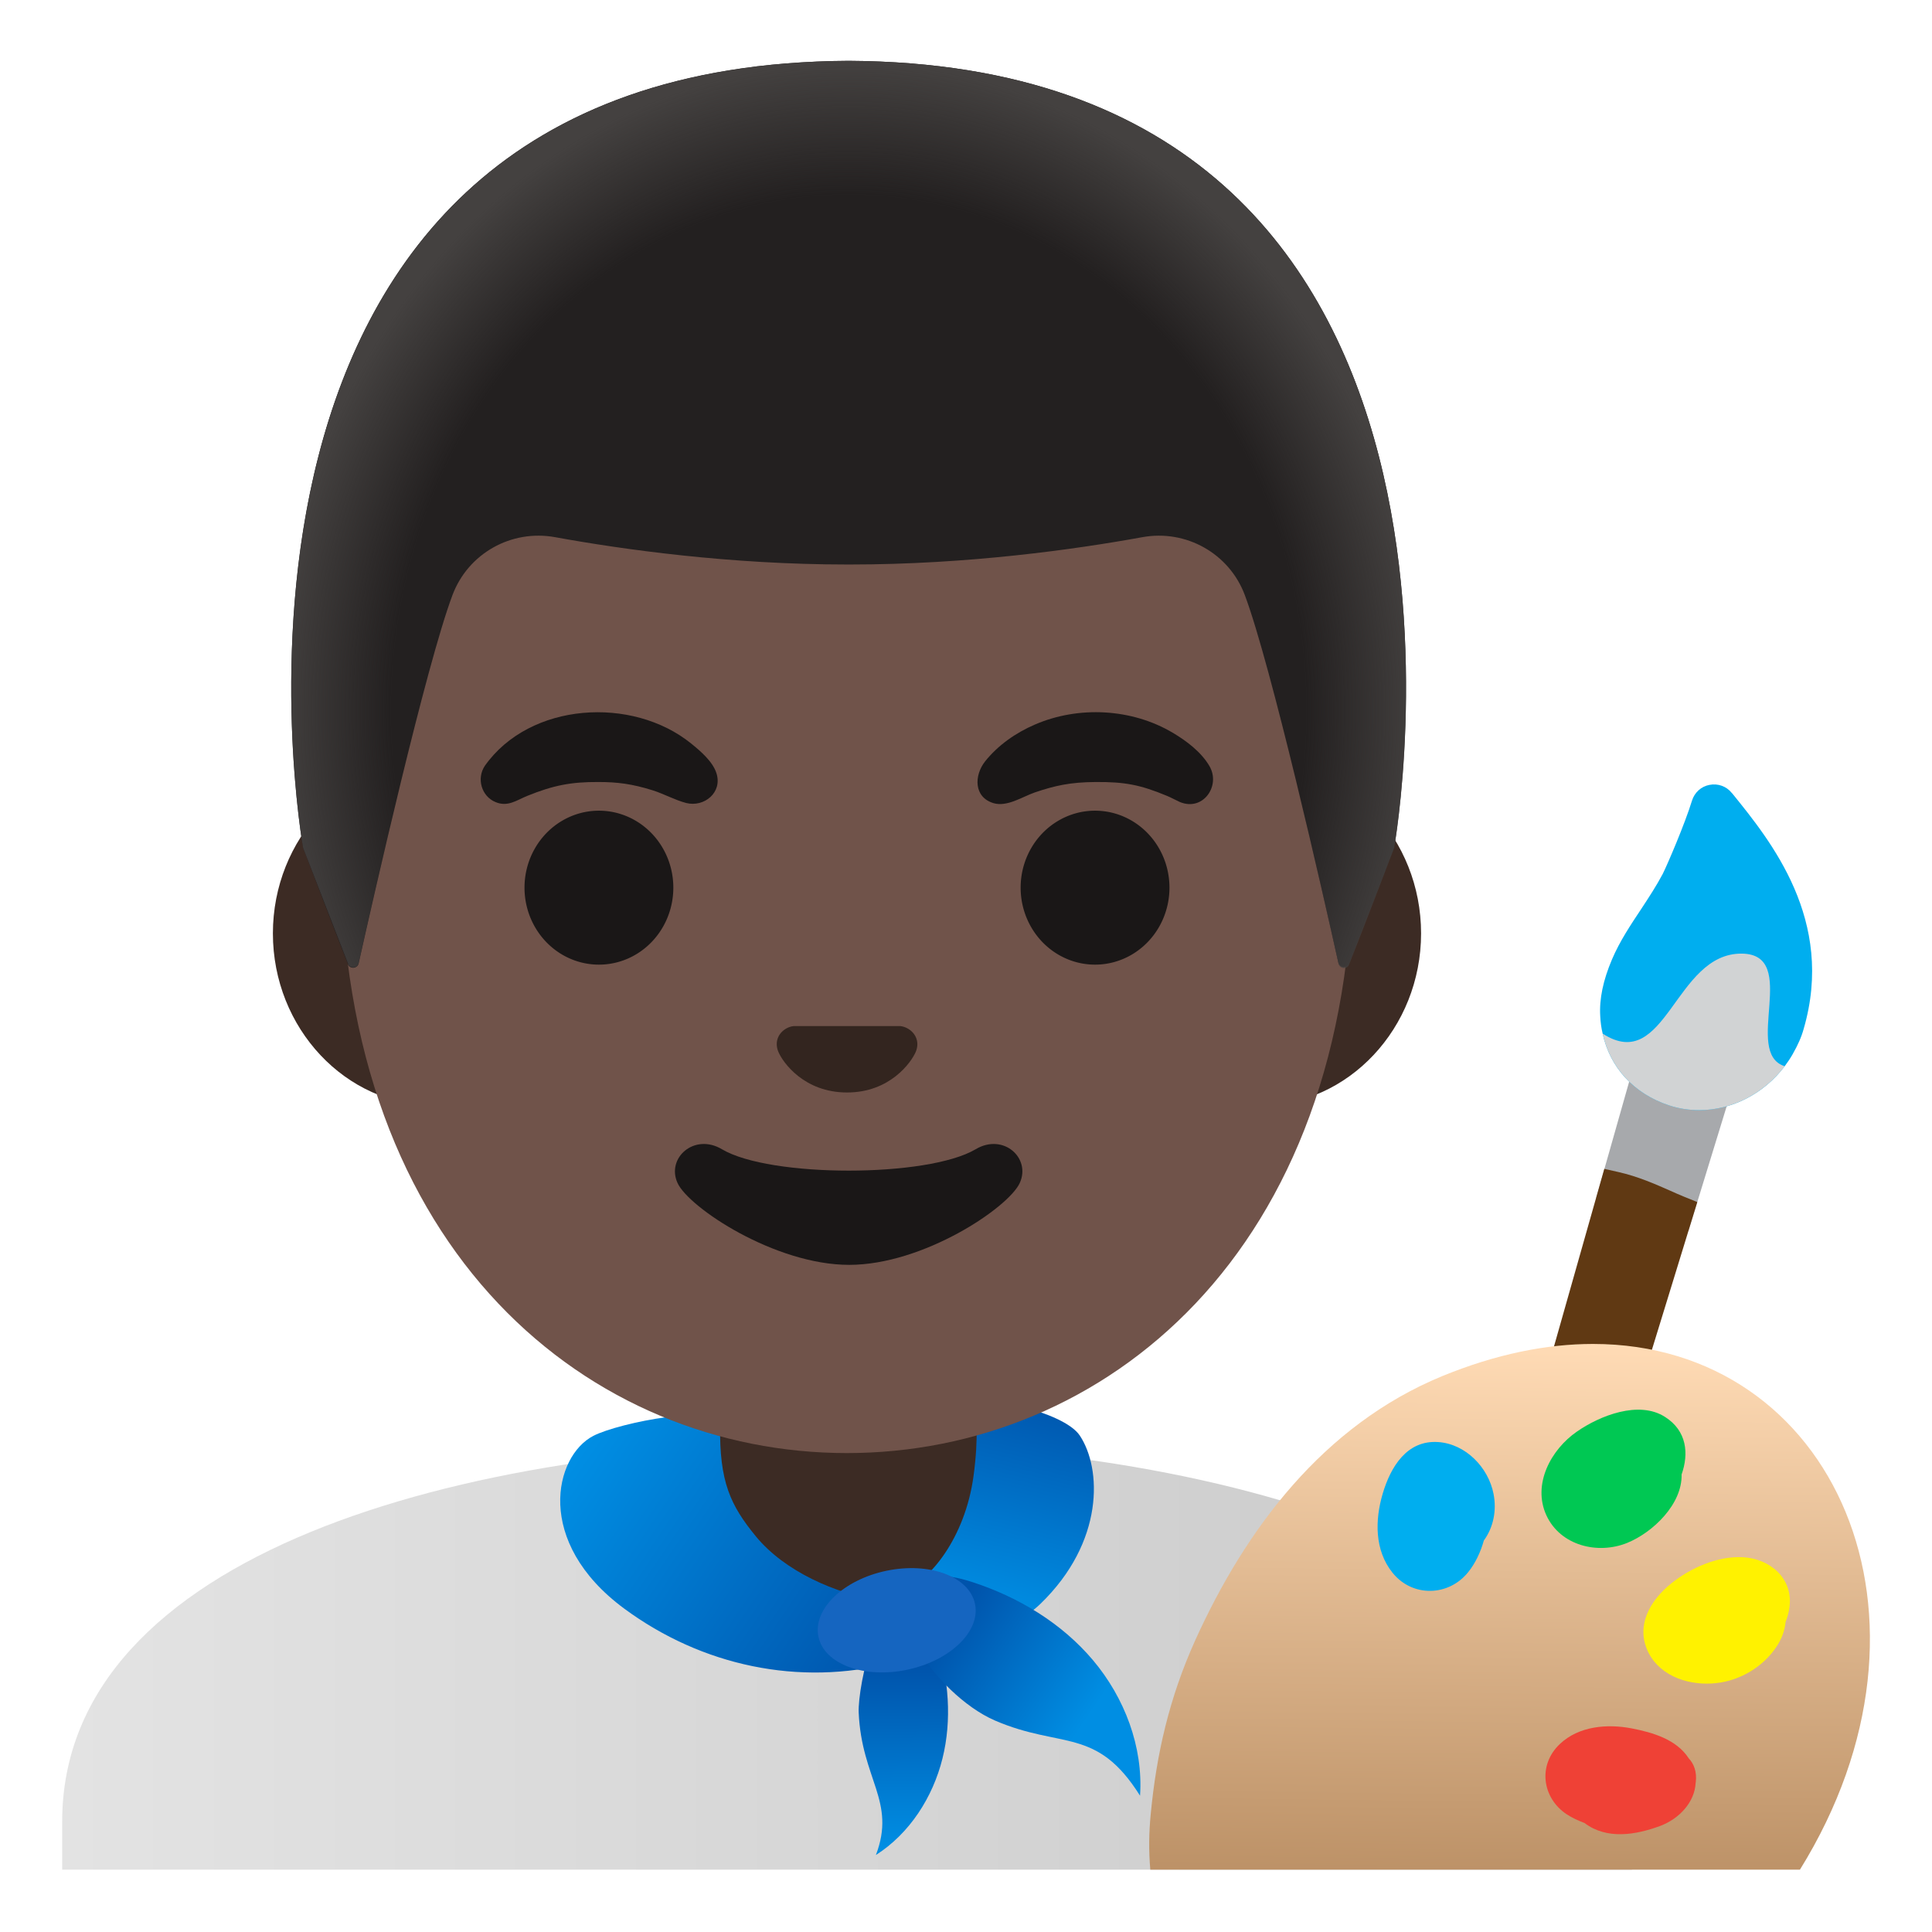 <svg viewBox="0 0 128 128" xmlns="http://www.w3.org/2000/svg">
  <defs>
    <linearGradient id="SVGID_1_" gradientTransform="matrix(1 0 0 -1 0 0)" gradientUnits="userSpaceOnUse" x1="4.115" x2="108.115" y1="-109.748" y2="-109.748">
      <stop offset="5.160877e-04" stop-color="#E3E3E3"/>
      <stop offset="1" stop-color="#C9C9C9"/>
    </linearGradient>
    <linearGradient id="SVGID_2_" gradientTransform="matrix(1 0 0 -1 0 0)" gradientUnits="userSpaceOnUse" x1="67.607" x2="64.082" y1="-91.576" y2="-106.26">
      <stop offset="0" stop-color="#0053AB"/>
      <stop offset="0.362" stop-color="#0068BF"/>
      <stop offset="1" stop-color="#008EE3"/>
    </linearGradient>
    <linearGradient id="SVGID_3_" gradientTransform="matrix(1 0 0 -1 0 0)" gradientUnits="userSpaceOnUse" x1="38.431" x2="59.107" y1="-96.254" y2="-110.218">
      <stop offset="5.160877e-04" stop-color="#008EE3"/>
      <stop offset="1" stop-color="#0053AB"/>
    </linearGradient>
    <linearGradient id="SVGID_4_" gradientTransform="matrix(0.812 -0.008 0.008 -0.812 0 0)" gradientUnits="userSpaceOnUse" x1="75.022" x2="75.022" y1="-136.631" y2="-151.43">
      <stop offset="0" stop-color="#0053AB"/>
      <stop offset="1" stop-color="#008EE3"/>
    </linearGradient>
    <linearGradient id="SVGID_5_" gradientTransform="matrix(1 0 0 -1 0 0)" gradientUnits="userSpaceOnUse" x1="62.84" x2="72.114" y1="-107.428" y2="-113.745">
      <stop offset="0" stop-color="#0053AB"/>
      <stop offset="1" stop-color="#008EE3"/>
    </linearGradient>
    <radialGradient id="hairHighlights_1_" cx="56.227" cy="-41.746" gradientTransform="matrix(1 0 0 -1.128 0 0)" gradientUnits="userSpaceOnUse" r="38.093">
      <stop offset="0.794" stop-color="#444140" stop-opacity="0"/>
      <stop offset="1" stop-color="#444140"/>
    </radialGradient>
    <linearGradient id="SVGID_6_" gradientTransform="matrix(1 0 0 -1 0 0)" gradientUnits="userSpaceOnUse" x1="100.34" x2="99.782" y1="-88.941" y2="-134.429">
      <stop offset="1.800000e-03" stop-color="#FFDBB5"/>
      <stop offset="1" stop-color="#A97C50"/>
    </linearGradient>
  </defs>
  <path d="M56.25,95.63 C56.21,95.63 56.16,95.63 56.12,95.63 C30.63,95.66 4.12,102.91 4.12,120.69 L4.12,123.87 L5.62,123.87 L7.12,123.87 L105.12,123.87 L106.62,123.87 L108.12,123.87 L108.12,120.69 C108.11,103.93 81.85,95.63 56.25,95.63 Z" fill="url(#SVGID_1_)"/>
  <path id="neck" d="M65.19,90.08 L47.03,90.08 L47.03,100.06 C47.03,104.57 50.73,108.23 55.29,108.23 L56.94,108.23 C61.5,108.23 65.2,104.57 65.2,100.06 L65.2,90.08 L65.19,90.08 Z" fill="#3C2B24"/>
  <path d="M71.54,95.11 C72.99,97.29 73.18,102.15 68.93,106.26 C66.44,108.66 62.19,108.99 58.9,108.9 C58.23,108.88 57.46,108.74 57.14,108.09 C56.78,107.36 57.25,106.41 57.9,105.99 C58.55,105.57 59.32,105.48 60.04,105.24 C61.55,104.73 63.94,101.93 64.5,97.78 C64.86,95.11 64.63,93.89 64.69,93.04 C64.73,92.37 70.44,93.46 71.54,95.11 Z" fill="url(#SVGID_2_)"/>
  <path d="M41.35,106.57 C46.5,110.37 52.93,111.74 59.1,110.17 C59.95,109.95 60.96,109.49 61.01,108.61 C61.07,107.43 59.46,106.21 58.31,106.04 C55.36,105.6 51.98,104.1 50.08,101.79 C48.4,99.74 47.65,98.18 47.71,94.42 C47.73,92.95 41.02,94.24 39.31,95.13 C36.73,96.46 35.37,102.15 41.35,106.57 Z" fill="url(#SVGID_3_)"/>
  <path d="M56.89,113.45 C57.08,117.89 59.39,119.34 58.03,122.9 C60.26,121.48 61.8,119.08 62.44,116.51 C63.08,113.94 62.85,111.21 62.06,108.71 C61.84,108 61.55,107.27 60.99,106.78 C58.25,104.38 56.82,111.78 56.89,113.45 Z" fill="url(#SVGID_4_)"/>
  <path d="M65.92,113.99 C70.33,115.89 72.65,114.38 75.53,118.97 C75.75,115.73 74.5,112.47 72.42,110 C70.34,107.53 67.46,105.8 64.4,104.81 C63.52,104.53 62.59,104.3 61.69,104.51 C57.29,105.54 61.95,112.28 65.92,113.99 Z" fill="url(#SVGID_5_)"/>
  <path d="M64.596,106.26 C64.976,108.071 62.961,110.026 60.096,110.626 C57.231,111.227 54.601,110.246 54.222,108.435 C53.842,106.624 55.857,104.67 58.721,104.069 C61.586,103.468 64.216,104.449 64.596,106.26 Z" fill="#1565C0"/>
  <path id="ears" d="M83.44,50.43 L28.79,50.43 C22.9,50.43 18.08,55.57 18.08,61.84 C18.08,68.12 22.9,73.25 28.79,73.25 L83.44,73.25 C89.33,73.25 94.15,68.11 94.15,61.84 C94.15,55.57 89.33,50.43 83.44,50.43 Z" fill="#3C2B24"/>
  <path id="head" d="M56.11,11.07 C38.71,11.07 22.59,29.68 22.59,56.46 C22.59,83.1 39.2,96.27 56.11,96.27 C73.02,96.27 89.63,83.1 89.63,56.46 C89.63,29.68 73.52,11.07 56.11,11.07 Z" fill="#70534A"/>
  <path d="M44.61,58.81 A4.93 5.1 0 1 1 34.75,58.81 A4.93 5.1 0 1 1 44.61,58.81 Z" fill="#1A1717"/>
  <path d="M77.48,58.81 A4.93 5.1 0 1 1 67.62,58.81 A4.93 5.1 0 1 1 77.48,58.81 Z" fill="#1A1717"/>
  <path id="nose" d="M59.97,68.06 C59.86,68.02 59.76,67.99 59.65,67.98 L52.58,67.98 C52.47,67.99 52.36,68.02 52.26,68.06 C51.62,68.32 51.27,68.98 51.57,69.69 C51.87,70.4 53.28,72.38 56.12,72.38 C58.96,72.38 60.37,70.39 60.67,69.69 C60.97,68.98 60.61,68.32 59.97,68.06 Z" fill="#33251F"/>
  <path id="mouth" d="M64.64,76.14 C61.45,78.03 51.01,78.03 47.83,76.14 C46,75.05 44.13,76.72 44.89,78.38 C45.64,80.01 51.34,83.8 56.26,83.8 C61.18,83.8 66.81,80.01 67.56,78.38 C68.32,76.72 66.47,75.05 64.64,76.14 Z" fill="#1A1717"/>
  <path d="M109.33,66.75 L105.75,79.37 L106.78,79.6 C107.88,79.85 108.87,80.29 109.83,80.71 C110.18,80.86 110.52,81.01 110.85,81.15 L111.86,81.56 L115.82,68.66 L109.33,66.75 Z" fill="#A7A9AC"/>
  <path d="M111.61,79.3 C111.29,79.17 110.97,79.03 110.64,78.88 C109.64,78.44 108.51,77.94 107.22,77.65 L106.29,77.44 L93.16,123.77 L98.89,123.77 L112.45,79.64 L111.61,79.3 Z" fill="#603913"/>
  <path d="M105.54,89.04 C102.47,89.04 99.11,89.71 95.53,91.18 C87.66,94.43 82.51,101.32 79.17,108.71 C77.47,112.49 76.62,116.2 76.24,120.17 C76.12,121.39 76.1,122.59 76.21,123.87 L77.19,123.87 L78.17,123.87 L116.93,123.87 L118.11,123.87 L119.25,123.87 C129.62,107.15 121.53,89.04 105.54,89.04 Z" fill="url(#SVGID_6_)"/>
  <path d="M98.95,98.97 C98.61,97.22 97.1,95.66 95.28,95.54 C93.2,95.4 92.13,97.2 91.61,98.95 C91.09,100.7 91.06,102.71 92.26,104.2 C93.58,105.84 95.98,105.77 97.27,104.16 C97.74,103.58 98.09,102.84 98.31,102.06 C98.94,101.2 99.17,100.07 98.95,98.97 Z" fill="#00AEEF"/>
  <path d="M110.32,93.88 C108.59,92.76 105.99,93.79 104.47,94.85 C102.76,96.03 101.51,98.33 102.45,100.39 C103.38,102.41 105.86,103.01 107.81,102.22 C109.52,101.52 111.46,99.65 111.41,97.69 C111.9,96.3 111.76,94.8 110.32,93.88 Z" fill="#00C853"/>
  <path d="M115.48,103.17 C113.8,103.08 112.01,103.87 110.72,104.91 C109.31,106.04 108.32,107.75 109.23,109.52 C110.07,111.13 112.02,111.7 113.71,111.51 C115.3,111.34 116.83,110.42 117.71,109.08 C118.03,108.6 118.25,108.03 118.3,107.46 C118.42,107.15 118.52,106.82 118.56,106.46 C118.8,104.56 117.26,103.27 115.48,103.17 Z" fill="#FFF200"/>
  <path d="M111.88,116.49 C111.07,115.24 109.5,114.78 108.1,114.51 C106.49,114.2 104.61,114.35 103.35,115.54 C101.87,116.93 102.16,119.12 103.81,120.21 C104.15,120.43 104.55,120.62 104.98,120.78 C106.46,121.9 108.38,121.57 110,120.97 C111.25,120.5 112.28,119.4 112.34,118.12 C112.34,118.1 112.35,118.09 112.35,118.07 C112.43,117.39 112.23,116.86 111.88,116.49 Z" fill="#EF4136"/>
  <path d="M119.5,68.16 C119.35,68.71 119.11,69.24 118.77,69.84 C118.61,70.12 118.43,70.39 118.24,70.64 C116.85,72.48 114.73,73.55 112.58,73.55 C111.9,73.55 111.23,73.45 110.57,73.23 C108.25,72.46 106.67,70.73 106.18,68.48 C106.09,68.11 106.04,67.73 106.02,67.33 C105.95,66.18 106.21,64.95 106.8,63.56 C107.32,62.34 108.04,61.27 108.73,60.23 C109.25,59.44 109.74,58.69 110.16,57.9 C110.48,57.26 111.64,54.55 112.1,53.04 C112.27,52.5 112.71,52.1 113.26,52 C113.81,51.89 114.38,52.09 114.73,52.53 L114.77,52.57 C117.32,55.72 121.59,60.97 119.5,68.16 Z" fill="#00AEEF"/>
  <path d="M118.24,70.64 C116.85,72.48 114.73,73.55 112.58,73.55 C111.9,73.55 111.23,73.45 110.57,73.23 C108.25,72.46 106.67,70.73 106.18,68.48 C110.39,71.2 110.95,63.12 115.41,63.18 C119.28,63.23 115.44,69.75 118.24,70.64 Z" fill="#D1D3D4"/>
  <path id="hair_7_" d="M56.24,4.03 L56.24,4.03 C56.23,4.03 56.23,4.03 56.22,4.03 C56.21,4.03 56.21,4.03 56.2,4.03 L56.2,4.03 C10.77,4.27 20.08,56.17 20.08,56.17 C20.08,56.17 22.12,61.52 23.05,63.88 C23.18,64.22 23.68,64.18 23.76,63.83 C24.73,59.49 28.22,44.1 29.98,39.42 C31.02,36.66 33.88,35.06 36.78,35.59 C41.23,36.4 48.33,37.4 56.15,37.4 C56.18,37.4 56.21,37.4 56.23,37.4 C56.25,37.4 56.29,37.4 56.31,37.4 C64.13,37.4 71.23,36.4 75.68,35.59 C78.58,35.06 81.44,36.67 82.47,39.42 C84.22,44.08 87.69,59.38 88.67,63.78 C88.75,64.14 89.25,64.17 89.38,63.83 L92.36,56.16 C92.37,56.17 101.68,4.27 56.24,4.03 Z" fill="#232020"/>
  <path id="hairHighlights" d="M92.37,56.17 C92.37,56.17 101.68,4.27 56.24,4.03 L56.24,4.03 C56.23,4.03 56.23,4.03 56.22,4.03 L56.22,4.03 C56.21,4.03 56.21,4.03 56.2,4.03 L56.2,4.03 C55.49,4.03 54.8,4.05 54.12,4.08 C52.77,4.14 51.46,4.24 50.2,4.39 C50.19,4.39 50.17,4.39 50.16,4.39 C50.09,4.41 50,4.42 49.91,4.43 C11.67,9.24 20.08,56.17 20.08,56.17 L23.06,63.85 C23.19,64.19 23.68,64.16 23.76,63.8 C24.74,59.41 28.22,44.09 29.98,39.43 C31.02,36.67 33.88,35.07 36.78,35.6 C41.23,36.41 48.33,37.41 56.15,37.41 C56.18,37.41 56.21,37.41 56.23,37.41 C56.25,37.41 56.29,37.41 56.31,37.41 C64.13,37.41 71.23,36.41 75.68,35.6 C78.58,35.07 81.44,36.68 82.47,39.43 C84.23,44.11 87.72,59.53 88.68,63.85 C88.76,64.21 89.25,64.24 89.38,63.9 C90.32,61.54 92.37,56.17 92.37,56.17 Z" fill="url(#hairHighlights_1_)"/>
  <path d="M32.12,50.74 C35.11,46.51 41.9,46.11 45.79,49.26 C46.41,49.76 47.23,50.46 47.47,51.24 C47.87,52.51 46.65,53.5 45.46,53.2 C44.7,53 44,52.6 43.24,52.36 C41.87,51.93 40.88,51.81 39.65,51.81 C37.83,51.8 36.66,52.03 34.93,52.73 C34.22,53.02 33.64,53.48 32.83,53.14 C31.9,52.76 31.56,51.58 32.12,50.74 Z" fill="#1A1717"/>
  <path d="M78.18,53.14 C77.89,53.01 77.61,52.85 77.32,52.73 C75.54,51.99 74.53,51.8 72.6,51.81 C70.9,51.82 69.89,52.05 68.56,52.5 C67.75,52.78 66.72,53.48 65.82,53.21 C64.5,52.81 64.54,51.37 65.26,50.45 C66.12,49.37 67.3,48.55 68.55,48.01 C71.45,46.75 74.99,46.93 77.72,48.56 C78.61,49.09 79.58,49.82 80.12,50.74 C80.9,52.04 79.72,53.77 78.18,53.14 Z" fill="#1A1717"/>
</svg>